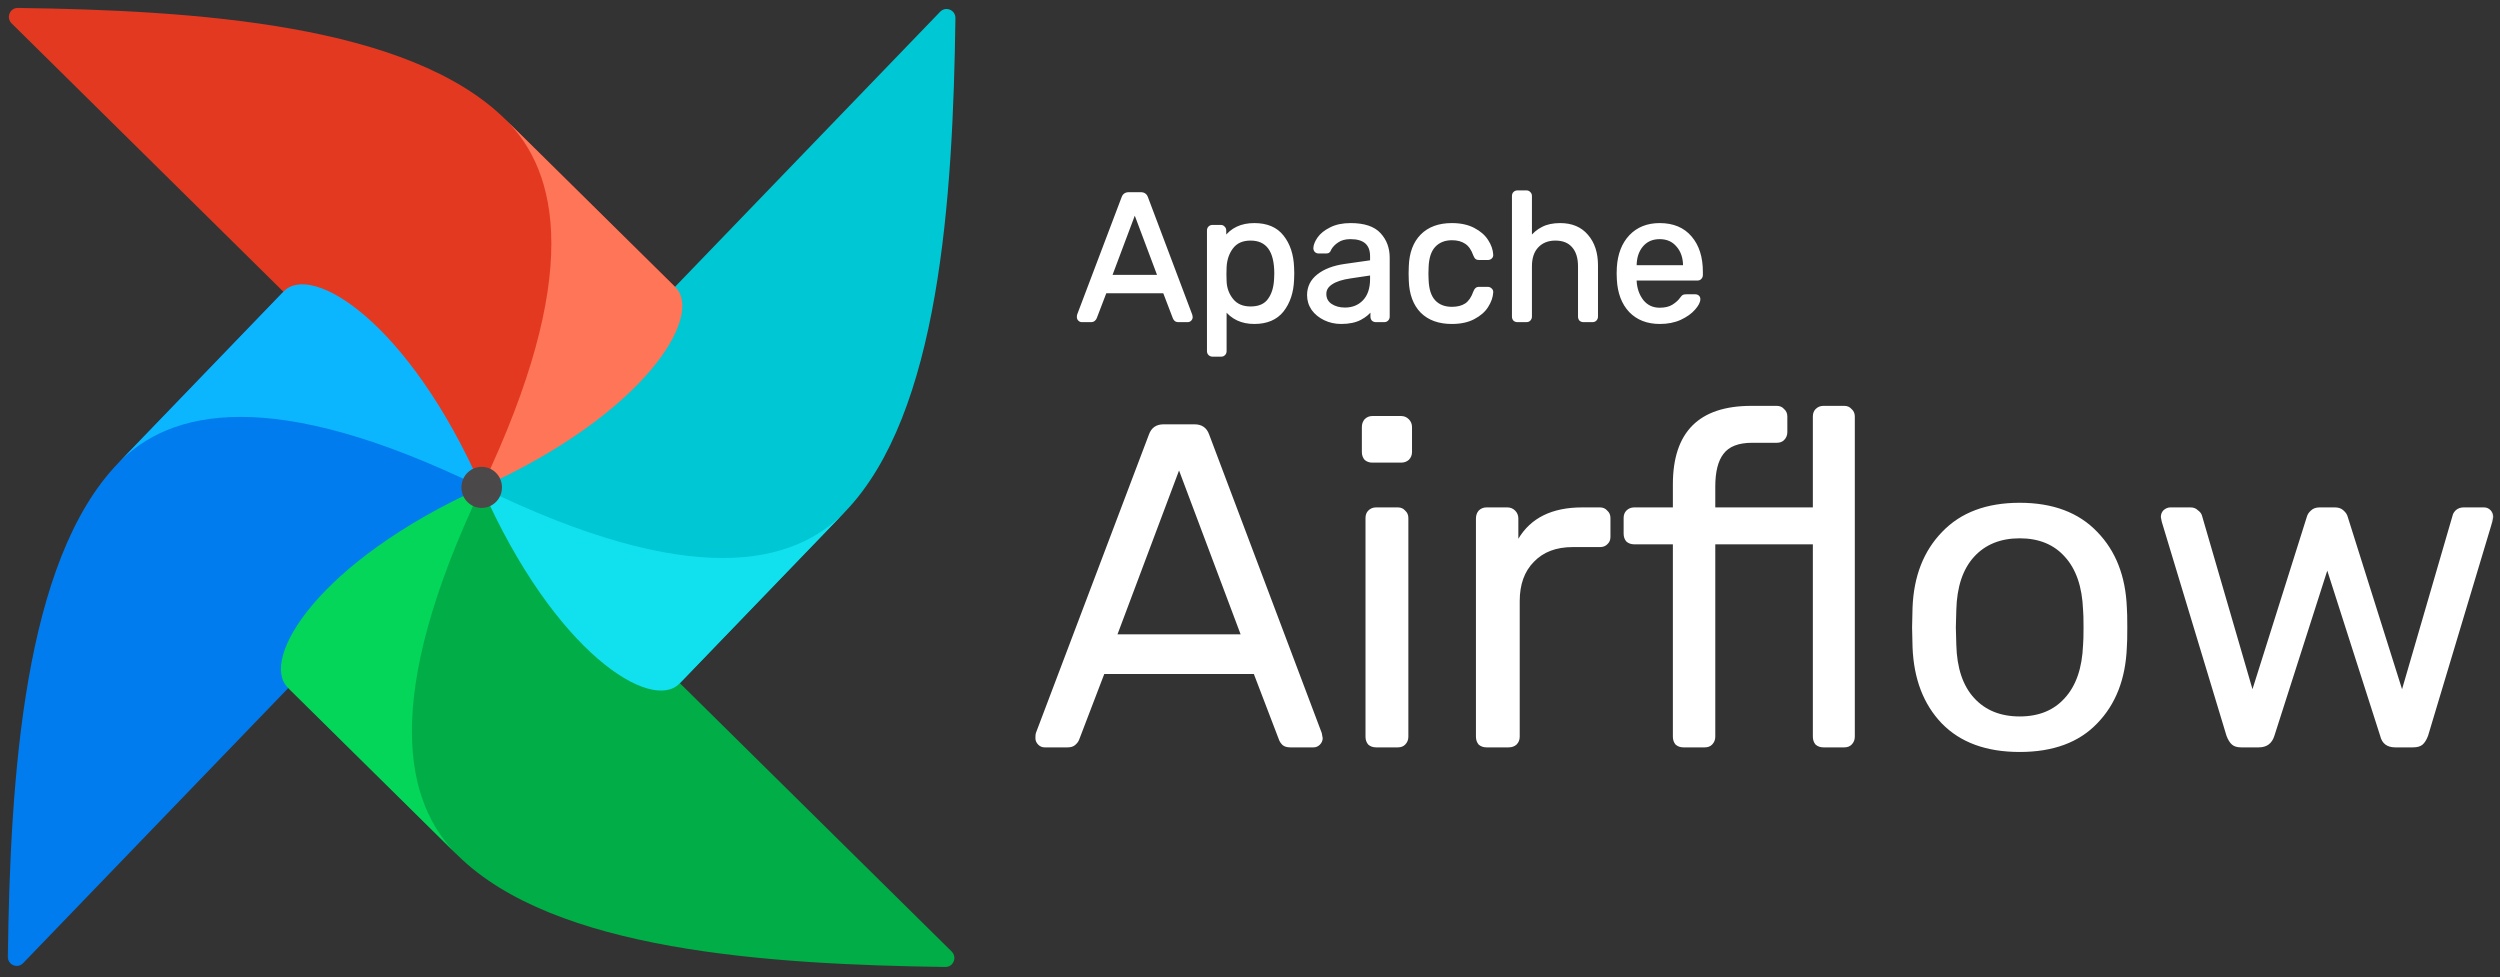 <svg width="133" height="52" viewBox="0 0 133 52" fill="none" xmlns="http://www.w3.org/2000/svg">
<rect x="0" y="0" width="133" height="52" fill="#333333" stroke="none"/>
<g clip-path="url(#clip0_9_840)">
<mask id="mask0_9_840" style="mask-type:luminance" maskUnits="userSpaceOnUse" x="0" y="0" width="133" height="52">
<path d="M133 0H0V52H133V0Z" fill="white"/>
</mask>
<g mask="url(#mask0_9_840)">
<path d="M1.229 51.239L25.366 26.198C25.517 26.042 25.546 25.799 25.42 25.621C23.951 23.547 21.244 23.187 20.24 21.794C17.267 17.666 16.512 15.329 15.235 15.474C15.145 15.484 15.066 15.533 15.003 15.598L6.283 24.644C1.267 29.848 0.548 41.306 0.416 50.9C0.41 51.333 0.93 51.549 1.229 51.239Z" fill="#017CEE"/>
<path d="M50.628 50.62L25.886 26.192C25.731 26.039 25.492 26.01 25.316 26.137C23.266 27.623 22.911 30.364 21.534 31.38C17.455 34.389 15.146 35.153 15.29 36.446C15.3 36.536 15.348 36.617 15.412 36.68L24.35 45.505C29.492 50.581 40.813 51.309 50.293 51.443C50.721 51.449 50.935 50.923 50.628 50.62Z" fill="#00AD46"/>
<path fill-rule="evenodd" clip-rule="evenodd" d="M24.35 45.505C21.541 42.732 20.238 37.246 25.623 25.932C16.872 29.89 13.805 35.093 15.314 36.583L24.35 45.505Z" fill="#04D659"/>
<path d="M50.016 0.625L25.879 25.666C25.728 25.823 25.699 26.065 25.825 26.243C27.293 28.318 30.001 28.677 31.005 30.071C33.978 34.199 34.733 36.535 36.01 36.39C36.1 36.38 36.179 36.332 36.242 36.267L44.961 27.221C49.978 22.017 50.697 10.559 50.829 0.965C50.835 0.531 50.315 0.315 50.016 0.625Z" fill="#00C7D4"/>
<path fill-rule="evenodd" clip-rule="evenodd" d="M44.962 27.221C42.222 30.063 36.801 31.382 25.623 25.932C29.534 34.789 34.675 37.893 36.147 36.366L44.962 27.221Z" fill="#11E1EE"/>
<path d="M0.618 1.244L25.36 25.672C25.515 25.825 25.754 25.855 25.93 25.727C27.98 24.241 28.335 21.501 29.712 20.485C33.791 17.475 36.099 16.712 35.956 15.419C35.946 15.328 35.898 15.248 35.834 15.184L26.895 6.36C21.754 1.283 10.432 0.555 0.953 0.421C0.524 0.415 0.311 0.941 0.618 1.244Z" fill="#E43921"/>
<path fill-rule="evenodd" clip-rule="evenodd" d="M26.896 6.36C29.704 9.133 31.008 14.619 25.623 25.932C34.374 21.974 37.441 16.771 35.932 15.281L26.896 6.36Z" fill="#FF7557"/>
<path fill-rule="evenodd" clip-rule="evenodd" d="M6.283 24.644C9.023 21.801 14.444 20.483 25.622 25.932C21.711 17.075 16.57 13.972 15.099 15.498L6.283 24.644Z" fill="#0CB6FF"/>
<path d="M25.639 27.021C26.235 27.014 26.712 26.518 26.705 25.915C26.698 25.312 26.208 24.829 25.612 24.837C25.016 24.844 24.539 25.339 24.547 25.942C24.554 26.546 25.043 27.029 25.639 27.021Z" fill="#4A4848"/>
<path d="M57.554 17.064C57.503 17.064 57.459 17.045 57.42 17.006C57.382 16.968 57.363 16.922 57.363 16.871C57.363 16.819 57.367 16.784 57.373 16.765L59.741 10.512C59.792 10.37 59.894 10.3 60.047 10.3H60.696C60.848 10.3 60.95 10.37 61.001 10.512L63.36 16.765L63.379 16.871C63.379 16.922 63.36 16.968 63.322 17.006C63.283 17.045 63.239 17.064 63.188 17.064H62.701C62.631 17.064 62.577 17.048 62.538 17.016C62.5 16.977 62.475 16.939 62.462 16.9L61.937 15.528H58.805L58.28 16.9C58.267 16.939 58.239 16.977 58.194 17.016C58.156 17.048 58.105 17.064 58.041 17.064H57.554ZM61.66 14.697L60.371 11.266L59.082 14.697H61.66ZM64.505 18.9C64.441 18.9 64.387 18.878 64.342 18.833C64.304 18.794 64.285 18.742 64.285 18.678V12.261C64.285 12.197 64.304 12.145 64.342 12.107C64.387 12.062 64.441 12.039 64.505 12.039H64.944C65.008 12.039 65.058 12.062 65.097 12.107C65.141 12.145 65.164 12.197 65.164 12.261V12.687C65.52 12.191 66.042 11.942 66.729 11.942C67.398 11.942 67.898 12.155 68.228 12.58C68.566 13.005 68.747 13.553 68.773 14.223C68.779 14.294 68.782 14.403 68.782 14.552C68.782 14.7 68.779 14.809 68.773 14.88C68.747 15.544 68.566 16.091 68.228 16.523C67.891 16.948 67.391 17.161 66.729 17.161C66.068 17.161 65.552 16.919 65.183 16.436V18.678C65.183 18.742 65.164 18.794 65.125 18.833C65.087 18.878 65.036 18.9 64.972 18.9H64.505ZM66.529 16.378C66.981 16.378 67.309 16.236 67.512 15.953C67.723 15.669 67.837 15.296 67.856 14.832C67.863 14.768 67.866 14.674 67.866 14.552C67.866 13.334 67.42 12.725 66.529 12.725C66.09 12.725 65.759 12.873 65.536 13.17C65.32 13.46 65.202 13.807 65.183 14.213L65.173 14.581L65.183 14.957C65.195 15.338 65.316 15.669 65.546 15.953C65.775 16.236 66.103 16.378 66.529 16.378ZM71.348 17.161C71.036 17.161 70.747 17.096 70.479 16.968C70.212 16.839 69.999 16.665 69.839 16.446C69.687 16.22 69.61 15.972 69.61 15.702C69.61 15.276 69.782 14.928 70.126 14.658C70.476 14.381 70.947 14.2 71.539 14.117L72.962 13.914V13.634C72.962 12.976 72.589 12.648 71.845 12.648C71.565 12.648 71.335 12.709 71.157 12.832C70.979 12.947 70.845 13.086 70.756 13.247C70.737 13.305 70.711 13.347 70.68 13.373C70.654 13.398 70.616 13.411 70.565 13.411H70.154C70.097 13.411 70.046 13.392 70.002 13.353C69.964 13.308 69.945 13.257 69.945 13.199C69.951 13.044 70.021 12.87 70.154 12.677C70.294 12.477 70.508 12.306 70.794 12.165C71.081 12.017 71.434 11.942 71.854 11.942C72.567 11.942 73.08 12.113 73.391 12.455C73.703 12.79 73.859 13.208 73.859 13.711V16.842C73.859 16.906 73.837 16.961 73.793 17.006C73.754 17.045 73.703 17.064 73.64 17.064H73.201C73.137 17.064 73.083 17.045 73.038 17.006C73 16.961 72.981 16.906 72.981 16.842V16.426C72.841 16.633 72.637 16.806 72.37 16.948C72.103 17.09 71.762 17.161 71.348 17.161ZM71.549 16.436C71.963 16.436 72.3 16.301 72.561 16.03C72.828 15.753 72.962 15.357 72.962 14.842V14.571L71.854 14.735C71.402 14.8 71.062 14.909 70.832 15.064C70.603 15.212 70.489 15.402 70.489 15.634C70.489 15.892 70.594 16.091 70.804 16.233C71.014 16.368 71.262 16.436 71.549 16.436ZM77.237 17.161C76.556 17.161 76.021 16.968 75.633 16.581C75.251 16.188 75.047 15.64 75.022 14.938L75.012 14.552L75.022 14.165C75.047 13.463 75.251 12.918 75.633 12.532C76.021 12.139 76.556 11.942 77.237 11.942C77.695 11.942 78.084 12.026 78.402 12.194C78.72 12.361 78.956 12.567 79.109 12.812C79.268 13.057 79.354 13.302 79.366 13.547C79.373 13.611 79.354 13.663 79.309 13.701C79.264 13.74 79.21 13.759 79.147 13.759H78.689C78.625 13.759 78.577 13.746 78.545 13.72C78.513 13.695 78.481 13.643 78.45 13.566C78.341 13.257 78.189 13.038 77.992 12.909C77.794 12.774 77.546 12.706 77.247 12.706C76.852 12.706 76.537 12.832 76.301 13.083C76.072 13.328 75.948 13.704 75.929 14.213L75.92 14.561L75.929 14.89C75.948 15.405 76.072 15.785 76.301 16.03C76.531 16.275 76.846 16.397 77.247 16.397C77.546 16.397 77.794 16.333 77.992 16.204C78.189 16.069 78.341 15.847 78.45 15.537C78.481 15.46 78.513 15.409 78.545 15.383C78.577 15.351 78.625 15.334 78.689 15.334H79.147C79.21 15.334 79.264 15.357 79.309 15.402C79.354 15.441 79.373 15.492 79.366 15.557C79.354 15.795 79.268 16.04 79.109 16.291C78.956 16.536 78.72 16.742 78.402 16.91C78.09 17.077 77.702 17.161 77.237 17.161ZM80.73 17.064C80.666 17.064 80.612 17.045 80.567 17.006C80.529 16.961 80.51 16.906 80.51 16.842V10.425C80.51 10.361 80.529 10.309 80.567 10.271C80.612 10.226 80.666 10.203 80.73 10.203H81.207C81.271 10.203 81.322 10.226 81.36 10.271C81.404 10.309 81.427 10.361 81.427 10.425V12.677C81.611 12.438 81.828 12.258 82.076 12.136C82.324 12.007 82.633 11.942 83.002 11.942C83.613 11.942 84.088 12.142 84.425 12.542C84.769 12.935 84.94 13.46 84.94 14.117V16.842C84.94 16.906 84.918 16.961 84.873 17.006C84.835 17.045 84.784 17.064 84.721 17.064H84.243C84.18 17.064 84.126 17.045 84.081 17.006C84.043 16.961 84.024 16.906 84.024 16.842V14.165C84.024 13.708 83.912 13.353 83.69 13.102C83.473 12.851 83.158 12.725 82.744 12.725C82.343 12.725 82.022 12.854 81.78 13.112C81.544 13.363 81.427 13.714 81.427 14.165V16.842C81.427 16.906 81.404 16.961 81.36 17.006C81.322 17.045 81.271 17.064 81.207 17.064H80.73ZM88.305 17.161C87.649 17.161 87.124 16.958 86.73 16.552C86.341 16.14 86.128 15.579 86.09 14.871L86.08 14.542L86.09 14.223C86.134 13.527 86.351 12.973 86.739 12.561C87.134 12.149 87.652 11.942 88.295 11.942C89.002 11.942 89.55 12.171 89.938 12.629C90.326 13.08 90.52 13.692 90.52 14.465V14.629C90.52 14.693 90.498 14.748 90.453 14.793C90.415 14.832 90.364 14.851 90.301 14.851H86.997V14.938C87.016 15.357 87.14 15.714 87.369 16.011C87.605 16.301 87.913 16.446 88.295 16.446C88.588 16.446 88.827 16.388 89.011 16.272C89.203 16.149 89.343 16.024 89.431 15.895C89.489 15.818 89.53 15.773 89.556 15.76C89.588 15.74 89.642 15.731 89.718 15.731H90.186C90.243 15.731 90.291 15.747 90.329 15.779C90.368 15.811 90.387 15.856 90.387 15.914C90.387 16.056 90.297 16.227 90.119 16.426C89.947 16.626 89.702 16.8 89.384 16.948C89.072 17.09 88.712 17.161 88.305 17.161ZM89.613 14.184V14.155C89.613 13.711 89.492 13.35 89.25 13.073C89.015 12.79 88.696 12.648 88.295 12.648C87.894 12.648 87.576 12.79 87.341 13.073C87.112 13.35 86.997 13.711 86.997 14.155V14.184H89.613Z" fill="white"/>
<path d="M57.372 16.765L57.303 16.738L57.302 16.741L57.372 16.765ZM59.74 10.512L59.808 10.539L59.809 10.538L59.74 10.512ZM61 10.512L60.931 10.538L60.932 10.539L61 10.512ZM63.359 16.765L63.431 16.751C63.43 16.747 63.429 16.742 63.427 16.738L63.359 16.765ZM63.378 16.871H63.451C63.451 16.866 63.451 16.862 63.45 16.858L63.378 16.871ZM62.538 17.016L62.486 17.068C62.487 17.07 62.489 17.071 62.491 17.073L62.538 17.016ZM62.461 16.9L62.531 16.876L62.53 16.873L62.461 16.9ZM61.936 15.528L62.005 15.501C61.994 15.472 61.966 15.453 61.936 15.453V15.528ZM58.804 15.528V15.453C58.774 15.453 58.747 15.472 58.736 15.501L58.804 15.528ZM58.279 16.9L58.211 16.873L58.209 16.876L58.279 16.9ZM58.193 17.016L58.24 17.073L58.241 17.072L58.193 17.016ZM61.659 14.697V14.771C61.683 14.771 61.706 14.759 61.72 14.739C61.733 14.719 61.736 14.693 61.728 14.67L61.659 14.697ZM60.37 11.266L60.439 11.239C60.428 11.211 60.401 11.192 60.37 11.192C60.34 11.192 60.312 11.211 60.302 11.239L60.37 11.266ZM59.081 14.697L59.013 14.67C59.004 14.693 59.007 14.719 59.021 14.739C59.035 14.759 59.057 14.771 59.081 14.771V14.697ZM57.553 16.99C57.523 16.99 57.497 16.979 57.472 16.954L57.368 17.059C57.419 17.11 57.482 17.138 57.553 17.138V16.99ZM57.472 16.954C57.446 16.928 57.436 16.901 57.436 16.871H57.289C57.289 16.943 57.317 17.007 57.368 17.059L57.472 16.954ZM57.436 16.871C57.436 16.819 57.439 16.795 57.442 16.788L57.302 16.741C57.292 16.773 57.289 16.82 57.289 16.871H57.436ZM57.441 16.791L59.808 10.539L59.671 10.486L57.303 16.738L57.441 16.791ZM59.809 10.538C59.831 10.478 59.86 10.439 59.896 10.414C59.932 10.389 59.98 10.374 60.046 10.374V10.225C59.958 10.225 59.879 10.246 59.813 10.291C59.747 10.337 59.701 10.404 59.671 10.487L59.809 10.538ZM60.046 10.374H60.695V10.225H60.046V10.374ZM60.695 10.374C60.76 10.374 60.808 10.389 60.844 10.414C60.88 10.439 60.91 10.478 60.931 10.538L61.069 10.487C61.04 10.404 60.993 10.337 60.927 10.291C60.862 10.246 60.783 10.225 60.695 10.225V10.374ZM60.932 10.539L63.29 16.791L63.427 16.738L61.069 10.486L60.932 10.539ZM63.287 16.778L63.306 16.884L63.45 16.858L63.431 16.751L63.287 16.778ZM63.305 16.871C63.305 16.901 63.294 16.928 63.269 16.954L63.372 17.059C63.423 17.007 63.451 16.943 63.451 16.871H63.305ZM63.269 16.954C63.243 16.979 63.217 16.99 63.187 16.99V17.138C63.258 17.138 63.322 17.11 63.372 17.059L63.269 16.954ZM63.187 16.99H62.7V17.138H63.187V16.99ZM62.7 16.99C62.64 16.99 62.605 16.976 62.585 16.959L62.491 17.073C62.547 17.12 62.62 17.138 62.7 17.138V16.99ZM62.59 16.963C62.557 16.93 62.539 16.901 62.531 16.876L62.392 16.923C62.409 16.976 62.442 17.024 62.486 17.068L62.59 16.963ZM62.53 16.873L62.005 15.501L61.868 15.554L62.393 16.927L62.53 16.873ZM61.936 15.453H58.804V15.602H61.936V15.453ZM58.736 15.501L58.211 16.873L58.347 16.927L58.873 15.554L58.736 15.501ZM58.209 16.876C58.202 16.898 58.184 16.926 58.145 16.959L58.241 17.072C58.291 17.029 58.33 16.979 58.349 16.923L58.209 16.876ZM58.146 16.959C58.125 16.977 58.092 16.99 58.04 16.99V17.138C58.116 17.138 58.185 17.119 58.24 17.073L58.146 16.959ZM58.04 16.99H57.553V17.138H58.04V16.99ZM61.728 14.67L60.439 11.239L60.302 11.292L61.591 14.723L61.728 14.67ZM60.302 11.239L59.013 14.67L59.15 14.723L60.439 11.292L60.302 11.239ZM59.081 14.771H61.659V14.622H59.081V14.771ZM65.096 12.107L65.04 12.155C65.043 12.158 65.045 12.161 65.048 12.163L65.096 12.107ZM65.163 12.687H65.089C65.089 12.719 65.11 12.747 65.14 12.757C65.17 12.767 65.203 12.756 65.222 12.73L65.163 12.687ZM68.228 12.58L68.17 12.626L68.17 12.627L68.228 12.58ZM68.772 14.223L68.699 14.226L68.699 14.23L68.772 14.223ZM68.772 14.88L68.699 14.873L68.699 14.877L68.772 14.88ZM68.228 16.523L68.285 16.57L68.285 16.569L68.228 16.523ZM65.182 16.436L65.24 16.391C65.221 16.365 65.188 16.355 65.158 16.366C65.128 16.376 65.109 16.404 65.109 16.436H65.182ZM65.125 18.833L65.073 18.78C65.071 18.781 65.07 18.783 65.069 18.784L65.125 18.833ZM67.512 15.953L67.453 15.908L67.452 15.909L67.512 15.953ZM67.855 14.832L67.782 14.824C67.782 14.826 67.782 14.827 67.782 14.829L67.855 14.832ZM65.182 14.213L65.109 14.21V14.211L65.182 14.213ZM65.172 14.581L65.099 14.579V14.582L65.172 14.581ZM65.182 14.957L65.109 14.959V14.96L65.182 14.957ZM64.504 18.826C64.46 18.826 64.424 18.811 64.394 18.78L64.29 18.885C64.348 18.944 64.421 18.974 64.504 18.974V18.826ZM64.394 18.78C64.371 18.758 64.358 18.727 64.358 18.678H64.211C64.211 18.758 64.235 18.83 64.29 18.885L64.394 18.78ZM64.358 18.678V12.261H64.211V18.678H64.358ZM64.358 12.261C64.358 12.213 64.371 12.181 64.394 12.159L64.29 12.054C64.235 12.109 64.211 12.181 64.211 12.261H64.358ZM64.394 12.159C64.424 12.128 64.46 12.113 64.504 12.113V11.965C64.421 11.965 64.348 11.995 64.29 12.054L64.394 12.159ZM64.504 12.113H64.943V11.965H64.504V12.113ZM64.943 12.113C64.987 12.113 65.017 12.128 65.04 12.155L65.152 12.058C65.098 11.995 65.026 11.965 64.943 11.965V12.113ZM65.048 12.163C65.075 12.186 65.089 12.216 65.089 12.261H65.236C65.236 12.177 65.206 12.104 65.144 12.05L65.048 12.163ZM65.089 12.261V12.687H65.236V12.261H65.089ZM65.222 12.73C65.563 12.256 66.061 12.017 66.728 12.017V11.868C66.021 11.868 65.476 12.125 65.103 12.643L65.222 12.73ZM66.728 12.017C67.381 12.017 67.856 12.223 68.17 12.626L68.285 12.534C67.937 12.087 67.413 11.868 66.728 11.868V12.017ZM68.17 12.627C68.496 13.037 68.674 13.568 68.699 14.226L68.845 14.22C68.82 13.538 68.634 12.974 68.285 12.534L68.17 12.627ZM68.699 14.23C68.705 14.297 68.708 14.404 68.708 14.552H68.855C68.855 14.403 68.852 14.291 68.845 14.216L68.699 14.23ZM68.708 14.552C68.708 14.699 68.705 14.806 68.699 14.873L68.845 14.887C68.852 14.812 68.855 14.7 68.855 14.552H68.708ZM68.699 14.877C68.674 15.528 68.496 16.06 68.17 16.477L68.285 16.569C68.634 16.123 68.82 15.559 68.845 14.883L68.699 14.877ZM68.17 16.477C67.85 16.88 67.374 17.087 66.728 17.087V17.235C67.407 17.235 67.93 17.016 68.285 16.57L68.17 16.477ZM66.728 17.087C66.087 17.087 65.594 16.854 65.24 16.391L65.124 16.481C65.508 16.985 66.046 17.235 66.728 17.235V17.087ZM65.109 16.436V18.678H65.255V16.436H65.109ZM65.109 18.678C65.109 18.727 65.095 18.758 65.073 18.78L65.177 18.885C65.231 18.83 65.255 18.758 65.255 18.678H65.109ZM65.069 18.784C65.046 18.811 65.016 18.826 64.972 18.826V18.974C65.055 18.974 65.127 18.944 65.18 18.881L65.069 18.784ZM64.972 18.826H64.504V18.974H64.972V18.826ZM66.528 16.452C66.996 16.452 67.35 16.305 67.571 15.996L67.452 15.909C67.266 16.168 66.965 16.304 66.528 16.304V16.452ZM67.57 15.997C67.792 15.699 67.909 15.309 67.929 14.835L67.782 14.829C67.763 15.282 67.652 15.64 67.453 15.908L67.57 15.997ZM67.928 14.839C67.935 14.771 67.939 14.675 67.939 14.552H67.792C67.792 14.673 67.788 14.764 67.782 14.824L67.928 14.839ZM67.939 14.552C67.939 13.936 67.826 13.46 67.59 13.137C67.35 12.81 66.992 12.651 66.528 12.651V12.799C66.956 12.799 67.266 12.944 67.472 13.226C67.681 13.512 67.792 13.95 67.792 14.552H67.939ZM66.528 12.651C66.071 12.651 65.716 12.806 65.477 13.125L65.594 13.215C65.8 12.94 66.107 12.799 66.528 12.799V12.651ZM65.477 13.125C65.25 13.428 65.128 13.791 65.109 14.21L65.255 14.217C65.274 13.824 65.387 13.491 65.594 13.214L65.477 13.125ZM65.109 14.211L65.099 14.579L65.246 14.582L65.255 14.215L65.109 14.211ZM65.099 14.582L65.109 14.959L65.255 14.956L65.246 14.579L65.099 14.582ZM65.109 14.96C65.122 15.356 65.248 15.703 65.488 16L65.601 15.906C65.383 15.635 65.267 15.319 65.255 14.955L65.109 14.96ZM65.488 16C65.734 16.304 66.084 16.452 66.528 16.452V16.304C66.119 16.304 65.814 16.169 65.601 15.906L65.488 16ZM69.839 16.446L69.778 16.488L69.78 16.49L69.839 16.446ZM70.125 14.658L70.17 14.716L70.17 14.716L70.125 14.658ZM71.538 14.117L71.548 14.19H71.549L71.538 14.117ZM72.961 13.914L72.971 13.987C73.007 13.982 73.034 13.951 73.034 13.914H72.961ZM71.156 12.831L71.196 12.894L71.197 12.893L71.156 12.831ZM70.755 13.247L70.691 13.211C70.689 13.215 70.687 13.219 70.686 13.223L70.755 13.247ZM70.679 13.373L70.633 13.315C70.631 13.316 70.629 13.318 70.627 13.32L70.679 13.373ZM70.001 13.353L69.945 13.402C69.948 13.405 69.95 13.407 69.953 13.41L70.001 13.353ZM69.944 13.199L69.87 13.196V13.199H69.944ZM70.154 12.677L70.094 12.634L70.094 12.634L70.154 12.677ZM70.793 12.165L70.826 12.231L70.827 12.231L70.793 12.165ZM73.391 12.455L73.337 12.505L73.337 12.505L73.391 12.455ZM73.037 17.006L72.982 17.055C72.984 17.057 72.987 17.06 72.99 17.063L73.037 17.006ZM72.98 16.426H73.053C73.053 16.394 73.032 16.365 73.002 16.355C72.971 16.346 72.938 16.357 72.92 16.384L72.98 16.426ZM72.961 14.571H73.034C73.034 14.549 73.025 14.529 73.009 14.515C72.993 14.501 72.971 14.494 72.95 14.497L72.961 14.571ZM71.853 14.735L71.864 14.809L71.864 14.809L71.853 14.735ZM70.832 15.064L70.871 15.126L70.872 15.126L70.832 15.064ZM70.803 16.233L70.762 16.295L70.763 16.296L70.803 16.233ZM71.347 17.087C71.046 17.087 70.767 17.024 70.51 16.9L70.447 17.035C70.724 17.168 71.025 17.235 71.347 17.235V17.087ZM70.51 16.9C70.252 16.776 70.049 16.61 69.898 16.402L69.78 16.49C69.946 16.72 70.169 16.901 70.447 17.035L70.51 16.9ZM69.899 16.404C69.755 16.19 69.683 15.957 69.683 15.701H69.536C69.536 15.987 69.617 16.25 69.778 16.488L69.899 16.404ZM69.683 15.701C69.683 15.3 69.844 14.974 70.17 14.716L70.08 14.599C69.719 14.883 69.536 15.252 69.536 15.701H69.683ZM70.17 14.716C70.507 14.45 70.965 14.273 71.548 14.19L71.528 14.043C70.928 14.128 70.443 14.312 70.08 14.599L70.17 14.716ZM71.549 14.19L72.971 13.987L72.951 13.84L71.528 14.043L71.549 14.19ZM73.034 13.914V13.633H72.888V13.914H73.034ZM73.034 13.633C73.034 13.291 72.937 13.021 72.73 12.838C72.525 12.658 72.225 12.574 71.844 12.574V12.722C72.207 12.722 72.466 12.803 72.633 12.95C72.799 13.096 72.888 13.319 72.888 13.633H73.034ZM71.844 12.574C71.553 12.574 71.309 12.637 71.115 12.77L71.197 12.893C71.36 12.781 71.574 12.722 71.844 12.722V12.574ZM71.117 12.769C70.93 12.89 70.787 13.037 70.691 13.211L70.819 13.283C70.902 13.134 71.026 13.004 71.196 12.894L71.117 12.769ZM70.686 13.223C70.669 13.274 70.65 13.301 70.633 13.315L70.725 13.431C70.772 13.393 70.803 13.336 70.825 13.271L70.686 13.223ZM70.627 13.32C70.62 13.327 70.604 13.337 70.564 13.337V13.486C70.627 13.486 70.687 13.47 70.731 13.425L70.627 13.32ZM70.564 13.337H70.154V13.486H70.564V13.337ZM70.154 13.337C70.114 13.337 70.08 13.324 70.049 13.297L69.953 13.41C70.011 13.46 70.079 13.486 70.154 13.486V13.337ZM70.057 13.305C70.029 13.273 70.017 13.238 70.017 13.199H69.87C69.87 13.275 69.896 13.343 69.945 13.402L70.057 13.305ZM70.017 13.202C70.022 13.067 70.084 12.907 70.214 12.719L70.094 12.634C69.956 12.834 69.877 13.021 69.87 13.196L70.017 13.202ZM70.213 12.72C70.344 12.533 70.547 12.369 70.826 12.231L70.761 12.098C70.467 12.243 70.243 12.421 70.094 12.634L70.213 12.72ZM70.827 12.231C71.1 12.089 71.441 12.017 71.853 12.017V11.868C71.425 11.868 71.059 11.944 70.76 12.098L70.827 12.231ZM71.853 12.017C72.557 12.017 73.045 12.185 73.337 12.505L73.445 12.404C73.112 12.041 72.576 11.868 71.853 11.868V12.017ZM73.337 12.505C73.635 12.825 73.785 13.225 73.785 13.711H73.932C73.932 13.191 73.77 12.754 73.444 12.404L73.337 12.505ZM73.785 13.711V16.842H73.932V13.711H73.785ZM73.785 16.842C73.785 16.887 73.77 16.923 73.74 16.954L73.844 17.059C73.902 17 73.932 16.926 73.932 16.842H73.785ZM73.74 16.954C73.718 16.976 73.687 16.99 73.639 16.99V17.138C73.718 17.138 73.789 17.114 73.844 17.059L73.74 16.954ZM73.639 16.99H73.2V17.138H73.639V16.99ZM73.2 16.99C73.152 16.99 73.115 16.976 73.085 16.95L72.99 17.063C73.049 17.114 73.12 17.138 73.2 17.138V16.99ZM73.093 16.958C73.067 16.927 73.053 16.89 73.053 16.842H72.907C72.907 16.922 72.931 16.995 72.982 17.055L73.093 16.958ZM73.053 16.842V16.426H72.907V16.842H73.053ZM72.92 16.384C72.787 16.578 72.594 16.745 72.335 16.882L72.403 17.014C72.679 16.868 72.892 16.686 73.041 16.468L72.92 16.384ZM72.335 16.882C72.081 17.017 71.754 17.087 71.347 17.087V17.235C71.769 17.235 72.122 17.163 72.403 17.014L72.335 16.882ZM71.548 16.51C71.979 16.51 72.336 16.369 72.612 16.082L72.507 15.978C72.262 16.233 71.944 16.362 71.548 16.362V16.51ZM72.612 16.082C72.897 15.787 73.034 15.37 73.034 14.841H72.888C72.888 15.344 72.757 15.719 72.507 15.978L72.612 16.082ZM73.034 14.841V14.571H72.888V14.841H73.034ZM72.95 14.497L71.843 14.662L71.864 14.809L72.972 14.644L72.95 14.497ZM71.843 14.662C71.386 14.727 71.033 14.838 70.791 15.002L70.872 15.126C71.088 14.98 71.416 14.873 71.864 14.809L71.843 14.662ZM70.792 15.001C70.546 15.16 70.414 15.372 70.414 15.634H70.561C70.561 15.432 70.659 15.264 70.871 15.126L70.792 15.001ZM70.414 15.634C70.414 15.916 70.531 16.139 70.762 16.295L70.844 16.171C70.654 16.043 70.561 15.867 70.561 15.634H70.414ZM70.763 16.296C70.987 16.44 71.249 16.51 71.548 16.51V16.362C71.273 16.362 71.039 16.297 70.842 16.17L70.763 16.296ZM75.632 16.581L75.58 16.633L75.581 16.634L75.632 16.581ZM75.021 14.938L74.948 14.94V14.941L75.021 14.938ZM75.011 14.552L74.938 14.55V14.553L75.011 14.552ZM75.021 14.165L74.948 14.162V14.163L75.021 14.165ZM79.108 12.812L79.046 12.852L79.046 12.853L79.108 12.812ZM79.366 13.546L79.292 13.55L79.293 13.554L79.366 13.546ZM78.449 13.566L78.38 13.591L78.381 13.594L78.449 13.566ZM77.991 12.909L77.95 12.97L77.951 12.971L77.991 12.909ZM75.928 14.213L75.855 14.21V14.211L75.928 14.213ZM75.919 14.561L75.845 14.559C75.845 14.561 75.845 14.562 75.845 14.563L75.919 14.561ZM75.928 14.89L75.855 14.892V14.893L75.928 14.89ZM77.991 16.204L78.03 16.267L78.032 16.266L77.991 16.204ZM78.449 15.537L78.381 15.509L78.38 15.512L78.449 15.537ZM78.544 15.383L78.59 15.441C78.592 15.439 78.594 15.437 78.596 15.435L78.544 15.383ZM79.308 15.402L79.256 15.454C79.258 15.456 79.259 15.457 79.26 15.458L79.308 15.402ZM79.366 15.557L79.293 15.549L79.292 15.553L79.366 15.557ZM79.108 16.291L79.046 16.251L79.046 16.251L79.108 16.291ZM78.401 16.91L78.367 16.844L78.367 16.844L78.401 16.91ZM77.236 17.087C76.569 17.087 76.055 16.898 75.684 16.528L75.581 16.634C75.986 17.037 76.541 17.235 77.236 17.235V17.087ZM75.684 16.529C75.319 16.152 75.119 15.624 75.094 14.935L74.948 14.941C74.974 15.656 75.182 16.224 75.58 16.633L75.684 16.529ZM75.094 14.936L75.085 14.55L74.938 14.553L74.948 14.94L75.094 14.936ZM75.085 14.553L75.094 14.167L74.948 14.163L74.938 14.55L75.085 14.553ZM75.094 14.168C75.119 13.479 75.319 12.954 75.684 12.584L75.58 12.479C75.182 12.883 74.974 13.447 74.948 14.162L75.094 14.168ZM75.684 12.584C76.056 12.209 76.57 12.017 77.236 12.017V11.868C76.541 11.868 75.985 12.069 75.58 12.479L75.684 12.584ZM77.236 12.017C77.686 12.017 78.062 12.099 78.367 12.26L78.435 12.128C78.104 11.953 77.703 11.868 77.236 11.868V12.017ZM78.367 12.26C78.677 12.422 78.901 12.621 79.046 12.852L79.17 12.773C79.009 12.514 78.762 12.3 78.435 12.128L78.367 12.26ZM79.046 12.853C79.2 13.089 79.28 13.321 79.292 13.55L79.439 13.543C79.425 13.282 79.334 13.025 79.169 12.771L79.046 12.853ZM79.293 13.554C79.297 13.597 79.285 13.623 79.26 13.645L79.356 13.758C79.421 13.701 79.447 13.625 79.439 13.539L79.293 13.554ZM79.26 13.645C79.231 13.671 79.194 13.685 79.146 13.685V13.833C79.225 13.833 79.297 13.809 79.356 13.758L79.26 13.645ZM79.146 13.685H78.688V13.833H79.146V13.685ZM78.688 13.685C78.632 13.685 78.603 13.673 78.59 13.662L78.499 13.778C78.549 13.819 78.616 13.833 78.688 13.833V13.685ZM78.59 13.662C78.574 13.649 78.548 13.613 78.517 13.537L78.381 13.594C78.414 13.674 78.451 13.74 78.499 13.778L78.59 13.662ZM78.518 13.541C78.406 13.222 78.246 12.987 78.03 12.846L77.951 12.971C78.13 13.088 78.275 13.291 78.38 13.591L78.518 13.541ZM78.032 12.847C77.82 12.702 77.556 12.632 77.246 12.632V12.78C77.534 12.78 77.767 12.845 77.95 12.97L78.032 12.847ZM77.246 12.632C76.835 12.632 76.499 12.763 76.247 13.032L76.354 13.134C76.573 12.9 76.868 12.78 77.246 12.78V12.632ZM76.247 13.032C76.001 13.295 75.874 13.692 75.855 14.21L76.002 14.216C76.02 13.716 76.142 13.36 76.354 13.134L76.247 13.032ZM75.855 14.211L75.845 14.559L75.992 14.563L76.002 14.215L75.855 14.211ZM75.845 14.563L75.855 14.892L76.002 14.888L75.992 14.559L75.845 14.563ZM75.855 14.893C75.874 15.417 76.001 15.818 76.247 16.081L76.354 15.979C76.142 15.753 76.02 15.394 76.002 14.887L75.855 14.893ZM76.247 16.081C76.493 16.344 76.829 16.472 77.246 16.472V16.323C76.861 16.323 76.566 16.206 76.354 15.979L76.247 16.081ZM77.246 16.472C77.555 16.472 77.818 16.405 78.03 16.267L77.951 16.142C77.768 16.261 77.535 16.323 77.246 16.323V16.472ZM78.032 16.266C78.246 16.119 78.406 15.881 78.518 15.562L78.38 15.512C78.275 15.812 78.13 16.019 77.95 16.143L78.032 16.266ZM78.517 15.566C78.548 15.491 78.574 15.454 78.59 15.441L78.499 15.325C78.451 15.363 78.414 15.429 78.381 15.509L78.517 15.566ZM78.596 15.435C78.61 15.422 78.635 15.409 78.688 15.409V15.26C78.613 15.26 78.543 15.279 78.492 15.33L78.596 15.435ZM78.688 15.409H79.146V15.26H78.688V15.409ZM79.146 15.409C79.19 15.409 79.226 15.424 79.256 15.454L79.36 15.35C79.302 15.29 79.229 15.26 79.146 15.26V15.409ZM79.26 15.458C79.285 15.48 79.297 15.506 79.293 15.549L79.439 15.564C79.447 15.478 79.421 15.402 79.356 15.346L79.26 15.458ZM79.292 15.553C79.28 15.775 79.2 16.008 79.046 16.251L79.169 16.331C79.334 16.072 79.425 15.815 79.439 15.561L79.292 15.553ZM79.046 16.251C78.901 16.483 78.677 16.681 78.367 16.844L78.435 16.975C78.762 16.803 79.009 16.589 79.17 16.331L79.046 16.251ZM78.367 16.844C78.068 17.004 77.693 17.087 77.236 17.087V17.235C77.709 17.235 78.11 17.15 78.436 16.975L78.367 16.844ZM80.566 17.006L80.511 17.055C80.513 17.057 80.516 17.06 80.519 17.063L80.566 17.006ZM81.359 10.271L81.303 10.319C81.306 10.322 81.308 10.325 81.311 10.327L81.359 10.271ZM81.426 12.677H81.352C81.352 12.709 81.372 12.737 81.402 12.747C81.431 12.757 81.464 12.748 81.484 12.723L81.426 12.677ZM82.075 12.136L82.107 12.203L82.108 12.202L82.075 12.136ZM84.424 12.542L84.368 12.59L84.369 12.591L84.424 12.542ZM84.08 17.006L84.024 17.055C84.027 17.057 84.03 17.06 84.032 17.063L84.08 17.006ZM83.689 13.102L83.633 13.151L83.634 13.152L83.689 13.102ZM80.729 16.99C80.681 16.99 80.644 16.976 80.614 16.95L80.519 17.063C80.578 17.114 80.649 17.138 80.729 17.138V16.99ZM80.622 16.958C80.596 16.927 80.583 16.89 80.583 16.842H80.436C80.436 16.922 80.46 16.995 80.511 17.055L80.622 16.958ZM80.583 16.842V10.425H80.436V16.842H80.583ZM80.583 10.425C80.583 10.377 80.596 10.345 80.618 10.323L80.514 10.218C80.46 10.273 80.436 10.345 80.436 10.425H80.583ZM80.618 10.323C80.649 10.292 80.684 10.277 80.729 10.277V10.129C80.646 10.129 80.573 10.159 80.514 10.218L80.618 10.323ZM80.729 10.277H81.206V10.129H80.729V10.277ZM81.206 10.277C81.251 10.277 81.28 10.292 81.303 10.319L81.415 10.222C81.361 10.159 81.289 10.129 81.206 10.129V10.277ZM81.311 10.327C81.338 10.35 81.352 10.38 81.352 10.425H81.499C81.499 10.341 81.469 10.268 81.407 10.214L81.311 10.327ZM81.352 10.425V12.677H81.499V10.425H81.352ZM81.484 12.723C81.662 12.492 81.87 12.319 82.107 12.203L82.043 12.069C81.784 12.197 81.559 12.384 81.368 12.631L81.484 12.723ZM82.108 12.202C82.344 12.08 82.64 12.017 83.001 12.017V11.868C82.624 11.868 82.303 11.934 82.041 12.07L82.108 12.202ZM83.001 12.017C83.595 12.017 84.047 12.21 84.368 12.59L84.48 12.493C84.126 12.074 83.629 11.868 83.001 11.868V12.017ZM84.369 12.591C84.698 12.967 84.866 13.473 84.866 14.117H85.013C85.013 13.446 84.837 12.902 84.479 12.492L84.369 12.591ZM84.866 14.117V16.842H85.013V14.117H84.866ZM84.866 16.842C84.866 16.887 84.852 16.923 84.821 16.954L84.925 17.059C84.983 17 85.013 16.926 85.013 16.842H84.866ZM84.821 16.954C84.799 16.976 84.768 16.99 84.72 16.99V17.138C84.799 17.138 84.87 17.114 84.925 17.059L84.821 16.954ZM84.72 16.99H84.243V17.138H84.72V16.99ZM84.243 16.99C84.195 16.99 84.158 16.976 84.128 16.95L84.032 17.063C84.091 17.114 84.163 17.138 84.243 17.138V16.99ZM84.136 16.958C84.11 16.927 84.096 16.89 84.096 16.842H83.95C83.95 16.922 83.974 16.995 84.024 17.055L84.136 16.958ZM84.096 16.842V14.165H83.95V16.842H84.096ZM84.096 14.165C84.096 13.696 83.982 13.322 83.743 13.052L83.634 13.152C83.841 13.385 83.95 13.719 83.95 14.165H84.096ZM83.744 13.053C83.51 12.782 83.172 12.651 82.743 12.651V12.799C83.142 12.799 83.434 12.92 83.633 13.151L83.744 13.053ZM82.743 12.651C82.325 12.651 81.984 12.786 81.726 13.06L81.832 13.163C82.058 12.922 82.359 12.799 82.743 12.799V12.651ZM81.726 13.06C81.474 13.329 81.352 13.701 81.352 14.165H81.499C81.499 13.727 81.613 13.396 81.832 13.163L81.726 13.06ZM81.352 14.165V16.842H81.499V14.165H81.352ZM81.352 16.842C81.352 16.887 81.338 16.923 81.307 16.954L81.411 17.059C81.469 17 81.499 16.926 81.499 16.842H81.352ZM81.307 16.954C81.285 16.976 81.254 16.99 81.206 16.99V17.138C81.285 17.138 81.356 17.114 81.411 17.059L81.307 16.954ZM81.206 16.99H80.729V17.138H81.206V16.99ZM86.729 16.552L86.676 16.603L86.677 16.604L86.729 16.552ZM86.089 14.87L86.016 14.873V14.874L86.089 14.87ZM86.079 14.542L86.006 14.54C86.006 14.541 86.006 14.543 86.006 14.544L86.079 14.542ZM86.089 14.223L86.016 14.218V14.221L86.089 14.223ZM86.738 12.561L86.686 12.509L86.685 12.51L86.738 12.561ZM89.937 12.629L89.881 12.677L89.882 12.677L89.937 12.629ZM86.996 14.851V14.777C86.955 14.777 86.922 14.81 86.922 14.851H86.996ZM86.996 14.938H86.922L86.923 14.941L86.996 14.938ZM87.368 16.011L87.311 16.057L87.312 16.058L87.368 16.011ZM89.011 16.272L89.049 16.335L89.05 16.334L89.011 16.272ZM89.431 15.895L89.372 15.85L89.371 15.852L89.431 15.895ZM89.555 15.759L89.588 15.826C89.59 15.825 89.591 15.824 89.593 15.823L89.555 15.759ZM90.118 16.426L90.064 16.377L90.063 16.378L90.118 16.426ZM89.383 16.948L89.413 17.016L89.414 17.016L89.383 16.948ZM89.612 14.184V14.259C89.653 14.259 89.686 14.225 89.686 14.184H89.612ZM89.249 13.073L89.193 13.121L89.194 13.122L89.249 13.073ZM87.34 13.073L87.284 13.025L87.283 13.025L87.34 13.073ZM86.996 14.184H86.922C86.922 14.225 86.955 14.259 86.996 14.259V14.184ZM88.304 17.087C87.665 17.087 87.159 16.889 86.781 16.5L86.677 16.604C87.087 17.026 87.632 17.235 88.304 17.235V17.087ZM86.782 16.501C86.408 16.104 86.2 15.562 86.162 14.866L86.016 14.874C86.055 15.596 86.272 16.175 86.676 16.603L86.782 16.501ZM86.162 14.868L86.153 14.54L86.006 14.544L86.016 14.873L86.162 14.868ZM86.153 14.544L86.162 14.225L86.016 14.221L86.006 14.54L86.153 14.544ZM86.162 14.228C86.206 13.545 86.418 13.009 86.791 12.612L86.685 12.51C86.282 12.937 86.061 13.509 86.016 14.218L86.162 14.228ZM86.791 12.613C87.17 12.217 87.669 12.017 88.294 12.017V11.868C87.635 11.868 87.096 12.08 86.686 12.509L86.791 12.613ZM88.294 12.017C88.984 12.017 89.509 12.239 89.881 12.677L89.993 12.58C89.588 12.103 89.018 11.868 88.294 11.868V12.017ZM89.882 12.677C90.255 13.111 90.446 13.704 90.446 14.465H90.593C90.593 13.679 90.395 13.048 89.992 12.58L89.882 12.677ZM90.446 14.465V14.629H90.593V14.465H90.446ZM90.446 14.629C90.446 14.674 90.431 14.71 90.4 14.741L90.504 14.846C90.563 14.787 90.593 14.713 90.593 14.629H90.446ZM90.4 14.741C90.379 14.763 90.348 14.777 90.3 14.777V14.925C90.379 14.925 90.45 14.901 90.504 14.846L90.4 14.741ZM90.3 14.777H86.996V14.925H90.3V14.777ZM86.922 14.851V14.938H87.069V14.851H86.922ZM86.923 14.941C86.942 15.374 87.071 15.747 87.311 16.057L87.426 15.965C87.208 15.682 87.088 15.34 87.069 14.935L86.923 14.941ZM87.312 16.058C87.562 16.366 87.891 16.52 88.294 16.52V16.371C87.934 16.371 87.646 16.236 87.425 15.964L87.312 16.058ZM88.294 16.52C88.597 16.52 88.85 16.46 89.049 16.335L88.972 16.209C88.802 16.315 88.578 16.371 88.294 16.371V16.52ZM89.05 16.334C89.246 16.209 89.394 16.077 89.491 15.937L89.371 15.852C89.289 15.97 89.158 16.09 88.972 16.209L89.05 16.334ZM89.489 15.939C89.517 15.902 89.54 15.873 89.559 15.854C89.568 15.844 89.575 15.836 89.581 15.832C89.587 15.826 89.589 15.825 89.588 15.826L89.522 15.693C89.497 15.706 89.472 15.729 89.451 15.752C89.428 15.778 89.402 15.81 89.372 15.85L89.489 15.939ZM89.593 15.823C89.606 15.815 89.643 15.805 89.717 15.805V15.656C89.639 15.656 89.567 15.665 89.517 15.696L89.593 15.823ZM89.717 15.805H90.185V15.656H89.717V15.805ZM90.185 15.805C90.228 15.805 90.258 15.816 90.281 15.836L90.376 15.722C90.322 15.677 90.257 15.656 90.185 15.656V15.805ZM90.281 15.836C90.3 15.852 90.312 15.874 90.312 15.914H90.459C90.459 15.838 90.433 15.77 90.376 15.722L90.281 15.836ZM90.312 15.914C90.312 16.027 90.24 16.18 90.064 16.377L90.173 16.476C90.353 16.273 90.459 16.085 90.459 15.914H90.312ZM90.063 16.378C89.9 16.567 89.664 16.735 89.352 16.881L89.414 17.016C89.738 16.864 89.993 16.685 90.174 16.475L90.063 16.378ZM89.353 16.88C89.052 17.017 88.703 17.087 88.304 17.087V17.235C88.72 17.235 89.09 17.163 89.413 17.016L89.353 16.88ZM89.686 14.184V14.155H89.539V14.184H89.686ZM89.686 14.155C89.686 13.697 89.561 13.317 89.305 13.024L89.194 13.122C89.422 13.383 89.539 13.725 89.539 14.155H89.686ZM89.306 13.025C89.055 12.723 88.715 12.574 88.294 12.574V12.722C88.676 12.722 88.973 12.856 89.193 13.121L89.306 13.025ZM88.294 12.574C87.874 12.574 87.534 12.723 87.284 13.025L87.396 13.121C87.616 12.856 87.913 12.722 88.294 12.722V12.574ZM87.283 13.025C87.041 13.319 86.922 13.698 86.922 14.155H87.069C87.069 13.724 87.18 13.382 87.396 13.121L87.283 13.025ZM86.922 14.155V14.184H87.069V14.155H86.922ZM86.996 14.259H89.612V14.11H86.996V14.259Z" fill="white"/>
<path d="M55.569 39.76C55.44 39.76 55.327 39.711 55.23 39.613C55.133 39.514 55.084 39.4 55.084 39.269C55.084 39.138 55.092 39.048 55.108 38.999L61.124 23.114C61.254 22.754 61.513 22.574 61.901 22.574H63.55C63.938 22.574 64.197 22.754 64.326 23.114L70.318 38.999L70.367 39.269C70.367 39.4 70.318 39.514 70.221 39.613C70.124 39.711 70.011 39.76 69.882 39.76H68.644C68.466 39.76 68.329 39.719 68.232 39.637C68.135 39.539 68.07 39.441 68.038 39.343L66.704 35.856H58.747L57.413 39.343C57.38 39.441 57.308 39.539 57.195 39.637C57.097 39.719 56.968 39.76 56.806 39.76H55.569ZM66 33.745L62.725 25.029L59.451 33.745H66ZM73.009 24.612C72.847 24.612 72.71 24.563 72.597 24.465C72.499 24.35 72.451 24.211 72.451 24.047V22.722C72.451 22.558 72.499 22.419 72.597 22.304C72.71 22.19 72.847 22.132 73.009 22.132H74.537C74.699 22.132 74.836 22.19 74.949 22.304C75.063 22.419 75.119 22.558 75.119 22.722V24.047C75.119 24.211 75.063 24.35 74.949 24.465C74.836 24.563 74.699 24.612 74.537 24.612H73.009ZM73.203 39.76C73.041 39.76 72.904 39.711 72.791 39.613C72.693 39.498 72.645 39.359 72.645 39.195V27.558C72.645 27.395 72.693 27.264 72.791 27.165C72.904 27.051 73.041 26.994 73.203 26.994H74.367C74.529 26.994 74.659 27.051 74.755 27.165C74.869 27.264 74.925 27.395 74.925 27.558V39.195C74.925 39.359 74.869 39.498 74.755 39.613C74.659 39.711 74.529 39.76 74.367 39.76H73.203ZM79.078 39.76C78.916 39.76 78.779 39.711 78.665 39.613C78.569 39.498 78.52 39.359 78.52 39.195V27.583C78.52 27.419 78.569 27.28 78.665 27.165C78.779 27.051 78.916 26.994 79.078 26.994H80.194C80.356 26.994 80.493 27.051 80.606 27.165C80.719 27.28 80.776 27.419 80.776 27.583V28.663C81.439 27.55 82.571 26.994 84.172 26.994H85.118C85.28 26.994 85.409 27.051 85.506 27.165C85.62 27.264 85.676 27.395 85.676 27.558V28.565C85.676 28.728 85.62 28.859 85.506 28.958C85.409 29.056 85.28 29.105 85.118 29.105H83.663C82.789 29.105 82.102 29.367 81.601 29.89C81.099 30.398 80.849 31.094 80.849 31.977V39.195C80.849 39.359 80.792 39.498 80.679 39.613C80.566 39.711 80.428 39.76 80.266 39.76H79.078ZM89.555 39.76C89.393 39.76 89.255 39.711 89.142 39.613C89.045 39.498 88.997 39.359 88.997 39.195V28.958H86.935C86.773 28.958 86.635 28.908 86.522 28.81C86.425 28.696 86.377 28.556 86.377 28.393V27.558C86.377 27.395 86.425 27.264 86.522 27.165C86.635 27.051 86.773 26.994 86.935 26.994H88.997V25.766C88.997 22.983 90.387 21.592 93.169 21.592H94.527C94.689 21.592 94.819 21.65 94.916 21.764C95.029 21.862 95.086 21.993 95.086 22.157V22.992C95.086 23.155 95.029 23.294 94.916 23.409C94.819 23.507 94.689 23.556 94.527 23.556H93.218C92.49 23.556 91.981 23.753 91.689 24.146C91.398 24.522 91.253 25.103 91.253 25.889V26.994H96.444V22.157C96.444 21.993 96.493 21.862 96.589 21.764C96.703 21.65 96.84 21.592 97.002 21.592H98.118C98.279 21.592 98.409 21.65 98.506 21.764C98.619 21.862 98.676 21.993 98.676 22.157V39.195C98.676 39.359 98.619 39.498 98.506 39.613C98.409 39.711 98.279 39.76 98.118 39.76H97.002C96.84 39.76 96.703 39.711 96.589 39.613C96.493 39.498 96.444 39.359 96.444 39.195V28.958H91.253V39.195C91.253 39.359 91.196 39.498 91.083 39.613C90.986 39.711 90.857 39.76 90.695 39.76H89.555ZM107.448 40.005C105.669 40.005 104.286 39.498 103.3 38.483C102.329 37.468 101.812 36.118 101.747 34.432L101.723 33.377L101.747 32.321C101.812 30.651 102.337 29.309 103.324 28.295C104.31 27.264 105.685 26.748 107.448 26.748C109.21 26.748 110.585 27.264 111.571 28.295C112.558 29.309 113.083 30.651 113.148 32.321C113.164 32.501 113.172 32.853 113.172 33.377C113.172 33.9 113.164 34.252 113.148 34.432C113.083 36.118 112.558 37.468 111.571 38.483C110.601 39.498 109.226 40.005 107.448 40.005ZM107.448 38.115C108.466 38.115 109.267 37.788 109.849 37.133C110.448 36.478 110.771 35.537 110.819 34.31C110.836 34.146 110.844 33.835 110.844 33.377C110.844 32.918 110.836 32.608 110.819 32.444C110.771 31.216 110.448 30.275 109.849 29.62C109.267 28.966 108.466 28.638 107.448 28.638C106.429 28.638 105.62 28.966 105.022 29.62C104.423 30.275 104.108 31.216 104.076 32.444L104.051 33.377L104.076 34.31C104.108 35.537 104.423 36.478 105.022 37.133C105.62 37.788 106.429 38.115 107.448 38.115ZM119.226 39.76C119.016 39.76 118.854 39.711 118.741 39.613C118.628 39.514 118.531 39.359 118.45 39.146L115.005 27.755L114.957 27.509C114.957 27.362 115.005 27.239 115.102 27.141C115.215 27.043 115.337 26.994 115.466 26.994H116.533C116.695 26.994 116.824 27.043 116.921 27.141C117.035 27.223 117.107 27.313 117.14 27.411L119.832 36.666L122.719 27.509C122.752 27.378 122.824 27.264 122.937 27.165C123.051 27.051 123.204 26.994 123.398 26.994H124.223C124.417 26.994 124.571 27.051 124.684 27.165C124.797 27.264 124.87 27.378 124.903 27.509L127.789 36.666L130.482 27.411C130.498 27.329 130.555 27.239 130.651 27.141C130.765 27.043 130.902 26.994 131.064 26.994H132.156C132.285 26.994 132.398 27.043 132.495 27.141C132.592 27.239 132.641 27.362 132.641 27.509L132.592 27.755L129.172 39.146C129.091 39.359 128.994 39.514 128.881 39.613C128.767 39.711 128.598 39.76 128.371 39.76H127.425C126.989 39.76 126.722 39.555 126.625 39.146L123.811 30.357L120.997 39.146C120.868 39.555 120.592 39.76 120.172 39.76H119.226Z" fill="white"/>
</g>
</g>
<defs>
<clipPath id="clip0_9_840">
<rect width="133" height="52" fill="white"/>
</clipPath>
</defs>
</svg>

